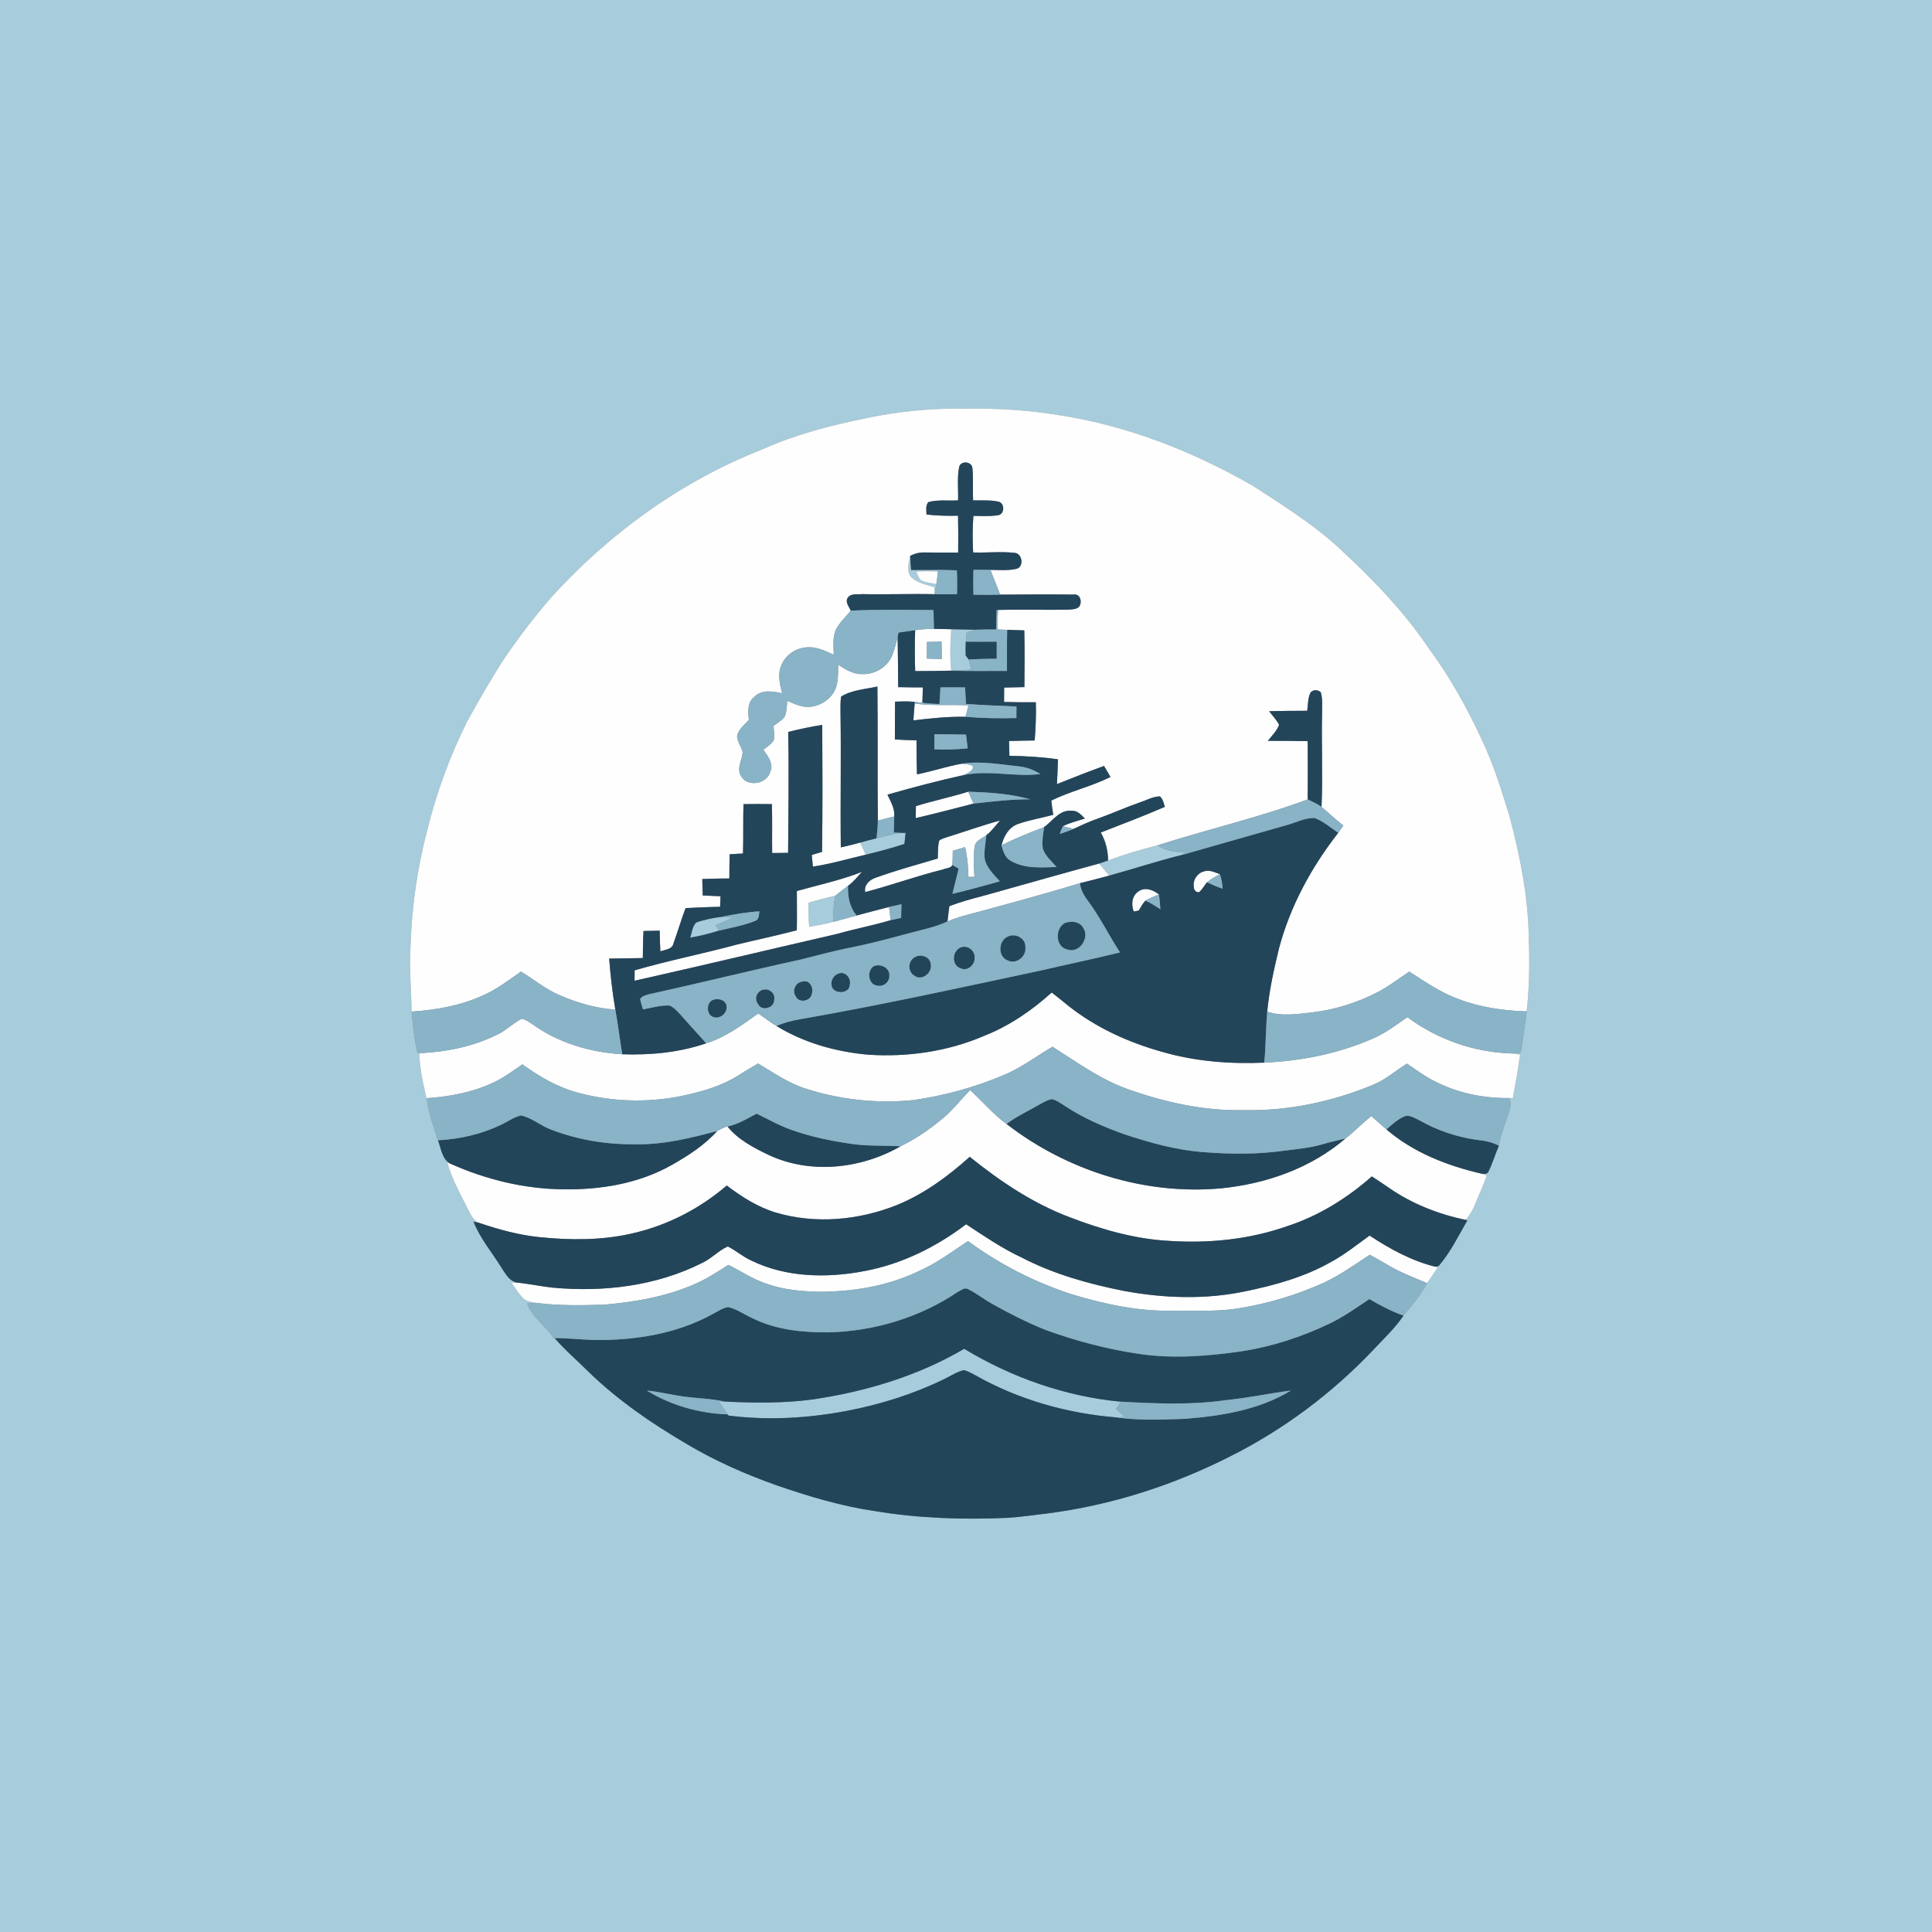 <?xml version="1.0" encoding="UTF-8" ?>
<!DOCTYPE svg PUBLIC "-//W3C//DTD SVG 1.1//EN" "http://www.w3.org/Graphics/SVG/1.1/DTD/svg11.dtd">
<svg width="1024pt" height="1024pt" viewBox="0 0 1024 1024" version="1.1" xmlns="http://www.w3.org/2000/svg">
<rect x="0" y="0" width="1024" height="1024" fill="#808080" stroke="none"/>
<g id="#a7ccdbff">
<path fill="#a7ccdb" opacity="1.00" d=" M 0.00 0.00 L 1024.00 0.00 L 1024.00 1024.00 L 0.00 1024.00 L 0.00 0.00 M 458.72 221.73 C 440.12 225.53 421.57 230.28 404.22 238.12 C 361.63 254.79 323.61 282.18 292.85 315.89 C 283.77 326.23 275.40 337.19 267.62 348.55 C 260.47 359.57 253.91 370.97 247.57 382.48 C 238.42 400.88 231.28 420.29 226.42 440.26 C 221.01 460.65 218.18 481.69 217.53 502.77 C 216.89 513.92 218.07 525.05 218.15 536.19 C 218.93 543.48 219.53 550.84 221.28 557.98 C 221.72 558.03 222.61 558.13 223.05 558.18 L 222.29 558.30 C 222.35 566.32 224.31 574.26 226.06 582.07 C 227.31 589.70 229.58 597.10 232.14 604.38 C 233.86 608.75 234.26 614.75 239.07 616.94 C 238.59 616.77 237.64 616.44 237.16 616.27 C 239.46 625.03 244.11 632.89 248.05 640.97 C 249.49 643.71 250.91 646.91 253.98 648.16 C 253.23 647.99 251.73 647.66 250.98 647.50 C 254.33 656.03 260.26 663.16 265.13 670.84 C 267.71 674.57 269.91 679.80 275.21 679.91 C 273.85 679.84 272.50 679.82 271.14 679.85 C 273.03 682.61 274.80 685.47 277.10 687.92 C 278.93 689.86 281.78 690.11 284.27 690.56 C 282.65 690.60 281.04 690.72 279.44 690.92 C 282.05 698.40 289.32 702.63 293.39 709.20 L 293.96 709.21 C 299.49 715.62 305.96 721.11 311.95 727.08 C 327.39 742.10 345.26 754.35 363.79 765.23 C 378.95 774.30 395.19 781.42 411.82 787.32 C 428.59 793.07 445.66 798.24 463.24 800.82 C 486.55 804.76 510.28 805.53 533.87 804.49 C 540.93 804.05 547.94 803.01 554.96 802.17 C 588.74 797.88 621.64 787.33 651.97 771.93 C 680.44 757.67 706.30 738.28 728.17 715.15 C 733.55 709.33 739.47 703.91 743.89 697.29 C 748.25 691.71 753.19 686.50 756.35 680.09 C 758.34 677.37 760.21 674.57 762.00 671.72 C 761.67 671.64 761.02 671.46 760.70 671.38 C 761.15 671.29 762.05 671.11 762.50 671.03 C 768.75 663.81 772.97 655.04 777.72 646.80 L 776.86 646.58 C 778.63 644.37 780.28 642.02 781.34 639.38 C 783.53 633.90 786.12 628.59 788.05 623.01 C 787.03 622.65 786.02 622.32 785.01 622.01 C 786.30 622.13 788.32 622.56 788.90 620.94 C 791.11 616.54 792.46 611.77 794.45 607.27 C 795.46 600.67 798.30 594.57 800.12 588.19 C 800.81 586.17 800.58 584.02 800.18 581.99 C 800.60 581.99 801.42 581.99 801.84 581.99 C 803.27 574.36 804.57 566.70 805.69 559.01 C 804.06 558.75 802.44 558.48 800.81 558.34 C 802.53 558.32 804.26 558.14 806.00 558.01 C 807.25 550.72 808.16 543.38 809.18 536.06 C 810.57 523.12 810.78 510.04 810.27 497.04 C 809.94 475.27 805.67 453.77 800.11 432.79 C 795.81 418.89 791.54 404.90 785.22 391.75 C 777.49 375.16 768.61 359.04 757.71 344.31 C 744.15 323.98 726.99 306.40 709.08 289.89 C 695.42 277.49 679.73 267.68 664.32 257.65 C 632.65 239.44 598.06 225.74 561.84 220.13 C 545.06 217.27 528.01 216.36 511.01 216.63 C 493.45 216.29 475.89 218.07 458.72 221.73 Z" />
<path fill="#a7ccdb" opacity="1.00" d=" M 483.03 305.97 C 480.21 302.85 481.70 298.32 482.39 294.67 C 482.57 297.14 482.73 299.62 482.91 302.09 C 487.68 302.13 492.44 302.02 497.21 302.04 L 497.12 302.91 C 493.29 302.72 489.46 302.73 485.63 302.93 C 486.27 304.41 486.84 305.96 487.77 307.30 C 490.32 308.83 493.42 308.93 496.27 309.58 C 496.01 311.08 495.70 312.58 495.45 314.09 C 495.41 313.38 495.32 311.97 495.28 311.26 C 491.07 309.91 486.35 309.11 483.03 305.97 Z" />
<path fill="#a7ccdb" opacity="1.00" d=" M 504.18 333.50 C 508.53 333.55 512.88 333.71 517.24 333.76 C 515.59 334.20 513.97 334.72 512.35 335.23 C 512.17 336.85 511.99 338.47 511.87 340.11 C 511.74 342.56 511.76 345.02 511.85 347.47 C 512.25 348.00 513.05 349.05 513.45 349.58 C 513.89 351.36 514.33 353.15 514.68 354.96 C 511.17 355.12 507.67 355.29 504.16 355.45 C 503.47 348.15 503.62 340.81 504.18 333.50 Z" />
<path fill="#a7ccdb" opacity="1.00" d=" M 477.21 441.41 C 477.91 441.42 479.30 441.42 479.99 441.42 C 479.78 443.38 479.57 445.35 479.37 447.33 C 472.62 449.51 465.77 451.36 458.87 453.01 C 457.87 450.88 456.89 448.73 455.91 446.59 C 458.79 445.78 461.67 444.98 464.58 444.30 C 468.79 443.32 472.96 442.18 477.21 441.41 Z" />
<path fill="#a7ccdb" opacity="1.00" d=" M 587.29 456.09 C 595.85 452.89 604.61 450.25 613.48 448.04 C 617.61 450.83 622.54 451.85 627.47 451.54 C 627.39 451.89 627.24 452.59 627.16 452.95 C 613.94 456.22 600.99 460.47 587.87 464.11 C 586.08 461.98 584.33 459.83 582.60 457.67 C 584.16 457.17 585.73 456.64 587.29 456.09 Z" />
<path fill="#a7ccdb" opacity="1.00" d=" M 428.48 478.47 C 433.18 477.07 437.93 475.83 442.73 474.75 C 441.90 479.32 441.34 483.96 441.64 488.61 C 437.45 489.75 433.17 490.54 428.88 491.21 C 428.55 486.97 428.40 482.72 428.48 478.47 Z" />
<path fill="#a7ccdb" opacity="1.00" d=" M 368.96 488.96 C 373.43 487.37 378.17 486.45 382.88 485.88 C 384.77 485.93 386.65 486.06 388.54 486.21 C 385.52 487.78 382.41 489.17 379.26 490.46 C 379.87 491.39 380.50 492.31 381.15 493.23 C 376.13 494.83 371.02 496.11 365.82 496.97 C 366.72 494.29 366.94 491.06 368.96 488.96 Z" />
<path fill="#a7ccdb" opacity="1.00" d=" M 430.99 741.69 C 458.94 737.54 486.57 729.28 511.03 714.89 C 536.19 730.08 564.66 740.16 593.99 742.92 C 593.16 744.22 592.34 745.53 591.51 746.83 C 593.09 748.23 594.67 749.61 596.23 751.04 C 594.78 751.12 593.35 751.20 591.92 751.28 C 565.80 749.20 539.89 741.91 517.03 728.96 C 515.05 727.91 513.09 726.74 510.91 726.21 C 506.99 727.06 503.67 729.49 500.07 731.14 C 483.83 739.01 466.46 744.44 448.75 747.81 C 428.15 751.71 406.97 752.94 386.13 750.29 L 385.68 749.65 C 384.19 747.43 382.66 745.25 381.16 743.04 C 381.89 742.99 383.35 742.89 384.08 742.85 C 399.70 743.61 415.44 743.81 430.99 741.69 Z" />
</g>
<g id="#fffeffff">
<path fill="#fffeff" opacity="1.00" d=" M 458.72 221.73 C 475.89 218.07 493.45 216.29 511.01 216.63 C 528.01 216.36 545.06 217.27 561.84 220.13 C 598.06 225.74 632.65 239.44 664.32 257.65 C 679.73 267.68 695.42 277.49 709.08 289.89 C 726.99 306.40 744.15 323.98 757.71 344.31 C 768.61 359.04 777.49 375.16 785.22 391.75 C 791.54 404.90 795.81 418.89 800.11 432.79 C 805.67 453.77 809.94 475.27 810.27 497.04 C 810.78 510.04 810.57 523.12 809.18 536.06 C 793.04 535.58 776.64 532.59 762.44 524.59 C 757.09 521.67 752.05 518.25 746.95 514.95 C 741.33 518.69 735.98 522.88 729.96 525.97 C 719.26 531.48 707.60 535.15 695.64 536.58 C 687.70 537.47 679.43 538.81 671.66 536.19 C 672.70 524.88 675.22 513.80 677.86 502.79 C 683.78 480.35 695.09 459.62 709.31 441.39 C 710.20 440.10 711.09 438.82 711.98 437.55 C 707.99 434.41 704.28 430.93 700.43 427.63 C 701.17 411.10 700.35 394.55 700.72 378.01 C 700.67 374.30 701.12 370.48 700.02 366.88 C 698.45 365.43 695.60 365.41 694.44 367.36 C 693.18 370.31 693.27 373.60 692.86 376.73 C 686.12 376.78 679.38 376.75 672.65 376.97 C 674.47 379.31 676.55 381.50 677.94 384.15 C 676.76 387.46 674.11 389.94 671.99 392.65 C 679.03 392.59 686.07 392.70 693.10 392.83 C 693.23 403.11 693.17 413.40 693.10 423.69 C 667.06 433.39 639.92 439.58 613.48 448.04 C 604.61 450.25 595.85 452.89 587.29 456.09 C 587.30 450.88 585.99 445.79 583.44 441.25 C 594.78 436.79 606.22 432.52 617.39 427.64 C 616.73 425.72 616.40 423.44 614.74 422.10 C 611.05 422.15 607.76 424.14 604.32 425.24 C 596.98 427.75 589.92 430.98 582.63 433.60 C 577.96 435.16 573.51 437.24 569.06 439.33 C 567.15 438.86 565.25 438.38 563.36 437.89 C 567.07 436.04 571.12 435.12 575.04 433.83 C 573.07 431.92 570.99 429.49 567.97 429.73 C 561.60 429.09 557.95 435.10 553.40 438.39 C 545.74 441.31 538.11 444.28 530.83 448.07 C 531.96 443.25 534.71 438.38 539.65 436.69 C 545.70 434.57 552.07 433.56 558.25 431.86 C 557.82 429.36 557.49 426.84 557.20 424.32 C 567.33 419.34 578.46 416.86 588.55 411.82 C 587.49 409.83 586.31 407.91 585.16 405.98 C 576.78 409.03 568.46 412.25 560.19 415.60 C 560.44 411.22 560.62 406.83 560.73 402.45 C 552.21 401.22 543.61 400.75 535.01 400.58 C 534.93 397.97 534.86 395.37 534.80 392.77 C 539.33 392.60 543.87 392.54 548.41 392.46 C 548.91 385.73 549.23 378.98 549.01 372.23 C 543.39 372.29 537.78 372.20 532.17 372.06 C 532.18 369.51 532.19 366.97 532.21 364.42 C 535.78 364.36 539.36 364.28 542.95 364.18 C 543.06 354.16 543.14 344.14 542.89 334.12 C 539.87 334.04 536.85 333.93 533.83 333.82 C 532.16 333.75 530.49 333.69 528.83 333.64 C 528.70 330.18 528.76 326.71 529.00 323.26 C 541.36 322.94 553.73 323.35 566.09 323.15 C 568.30 322.86 571.72 323.15 572.51 320.47 C 573.47 318.00 572.02 314.57 568.98 315.15 C 556.02 314.96 543.06 315.09 530.10 315.18 C 528.44 310.77 526.69 306.41 524.94 302.05 C 529.47 302.04 534.09 302.54 538.56 301.52 C 542.86 300.75 541.97 293.33 537.82 293.03 C 530.51 292.20 523.13 293.08 515.79 292.81 C 515.43 286.35 515.41 279.87 515.92 273.42 C 520.23 273.44 524.59 273.79 528.88 273.08 C 532.52 272.73 532.71 266.75 529.26 265.92 C 524.85 264.89 520.25 265.36 515.76 265.20 C 515.48 259.57 515.94 253.90 515.40 248.29 C 515.36 244.62 509.35 243.91 508.40 247.41 C 507.20 253.25 508.01 259.28 507.80 265.20 C 502.56 265.54 497.15 264.71 492.04 266.13 C 490.50 267.94 491.00 270.53 491.08 272.71 C 496.62 273.32 502.21 273.49 507.78 273.33 C 507.94 279.84 507.93 286.36 507.84 292.88 C 501.86 292.95 495.89 292.82 489.93 292.82 C 487.29 292.76 484.69 293.39 482.39 294.67 C 481.70 298.32 480.21 302.85 483.03 305.97 C 486.35 309.11 491.07 309.91 495.28 311.26 C 495.32 311.97 495.41 313.38 495.45 314.09 L 495.36 314.94 C 482.56 314.66 469.75 315.17 456.94 314.90 C 454.46 315.17 451.17 314.42 449.43 316.66 C 447.70 319.00 450.01 321.51 450.92 323.67 C 448.19 327.03 444.89 330.02 442.93 333.93 C 441.20 338.07 441.88 342.68 441.89 347.04 C 437.30 344.90 432.43 342.52 427.22 343.14 C 421.43 343.60 416.05 347.47 413.99 352.93 C 412.07 357.63 413.38 362.76 414.54 367.47 C 409.55 366.30 403.47 365.34 399.59 369.57 C 395.88 372.48 396.55 377.48 396.89 381.62 C 394.53 384.18 391.45 386.54 390.65 390.10 C 390.71 393.23 393.05 395.76 393.63 398.78 C 393.28 402.93 390.28 407.26 392.75 411.29 C 396.02 417.40 406.39 415.62 408.21 409.16 C 410.25 404.81 406.96 400.77 404.60 397.38 C 406.55 395.81 408.88 394.48 410.15 392.24 C 410.59 389.76 410.17 387.24 409.99 384.75 C 412.01 383.25 414.28 381.97 415.83 379.94 C 417.04 377.30 416.95 374.29 417.29 371.46 C 420.97 373.07 424.81 374.89 428.93 374.67 C 435.07 374.26 441.10 370.24 443.13 364.31 C 444.35 360.44 444.20 356.32 444.27 352.32 C 448.09 354.83 452.24 357.43 457.00 357.29 C 463.68 357.57 470.48 353.51 472.94 347.23 C 474.14 344.15 474.98 340.95 475.78 337.76 C 475.95 346.57 475.95 355.38 476.04 364.19 C 480.40 364.30 484.77 364.34 489.14 364.34 C 489.06 367.07 488.97 369.79 488.87 372.51 C 487.53 372.34 486.19 372.17 484.86 372.01 C 481.38 371.64 477.88 371.76 474.39 371.90 C 474.38 378.57 474.29 385.24 474.30 391.92 C 478.12 392.15 481.94 392.31 485.77 392.41 C 485.76 398.41 485.86 404.42 486.01 410.42 C 494.04 408.84 501.81 406.16 509.88 404.75 C 511.73 404.93 513.61 405.18 515.41 405.75 C 516.68 408.42 512.72 409.71 510.92 410.77 C 497.30 413.80 483.78 417.32 470.37 421.19 C 472.04 424.87 474.39 428.48 473.95 432.73 C 471.05 433.43 468.16 434.16 465.28 434.94 C 465.01 411.25 465.31 387.56 465.04 363.87 C 458.61 365.34 451.53 365.65 445.82 369.20 C 445.34 372.10 445.48 375.06 445.49 378.00 C 445.86 401.71 445.35 425.43 445.65 449.14 C 449.08 448.36 452.51 447.54 455.91 446.59 C 456.89 448.73 457.87 450.88 458.87 453.01 C 449.53 455.15 440.33 457.94 430.83 459.32 C 430.64 457.26 430.46 455.20 430.27 453.14 C 432.07 452.59 433.88 452.05 435.69 451.52 C 436.03 429.09 435.92 406.65 435.80 384.21 C 429.73 385.19 423.72 386.43 417.77 387.96 C 418.22 409.31 417.84 430.67 417.71 452.03 C 414.89 452.05 412.07 452.08 409.26 452.12 C 409.13 443.48 409.40 434.84 409.10 426.21 C 404.08 426.13 399.06 426.13 394.05 426.21 C 393.82 434.93 394.05 443.65 393.81 452.37 C 391.45 452.49 389.09 452.61 386.74 452.77 C 386.62 457.05 386.58 461.33 386.58 465.61 C 381.79 465.62 377.00 465.70 372.22 465.91 C 372.33 468.81 372.42 471.71 372.47 474.61 C 375.61 474.76 378.75 474.87 381.90 475.03 C 381.82 476.89 381.74 478.76 381.67 480.63 C 375.56 480.72 369.46 481.02 363.36 481.32 C 361.07 487.50 359.18 493.81 356.97 500.02 C 356.30 503.24 352.52 503.31 349.99 504.24 C 349.82 500.58 349.71 496.93 349.64 493.28 C 346.78 493.37 343.93 493.43 341.08 493.45 C 340.81 498.22 340.72 503.01 340.71 507.79 C 334.76 507.91 328.81 508.00 322.87 508.07 C 323.58 517.12 324.60 526.15 326.14 535.11 C 315.92 534.46 305.96 531.52 296.60 527.46 C 289.19 524.31 282.95 519.13 276.13 514.96 C 269.94 519.27 263.92 523.92 257.04 527.10 C 244.90 532.86 231.47 535.28 218.15 536.19 C 218.07 525.05 216.89 513.92 217.53 502.77 C 218.18 481.69 221.01 460.65 226.42 440.26 C 231.28 420.29 238.42 400.88 247.57 382.48 C 253.91 370.97 260.47 359.57 267.62 348.55 C 275.40 337.19 283.77 326.23 292.85 315.89 C 323.61 282.18 361.63 254.79 404.22 238.12 C 421.57 230.28 440.12 225.53 458.72 221.73 Z" />
<path fill="#fffeff" opacity="1.00" d=" M 485.63 302.93 C 489.46 302.73 493.29 302.72 497.12 302.91 C 496.89 305.14 496.63 307.36 496.27 309.58 C 493.42 308.93 490.32 308.83 487.77 307.30 C 486.84 305.96 486.27 304.41 485.63 302.93 Z" />
<path fill="#fffeff" opacity="1.00" d=" M 485.04 333.99 C 488.34 333.53 491.67 333.33 495.00 333.32 C 498.06 333.33 501.12 333.45 504.18 333.50 C 503.62 340.81 503.47 348.15 504.16 355.45 C 503.77 355.46 502.98 355.49 502.59 355.50 C 496.75 355.62 490.91 355.70 485.07 355.70 C 484.79 348.47 484.83 341.22 485.04 333.99 M 491.28 340.24 C 491.30 343.18 491.29 346.11 491.26 349.06 C 493.90 349.13 496.54 349.22 499.19 349.31 C 499.15 346.22 499.10 343.15 499.04 340.07 C 496.45 340.15 493.86 340.21 491.28 340.24 Z" />
<path fill="#fffeff" opacity="1.00" d=" M 484.12 381.81 C 484.33 378.83 484.52 375.85 484.79 372.88 C 494.23 374.26 503.79 373.30 513.29 373.89 C 512.75 375.90 512.24 377.91 511.75 379.93 C 502.50 379.72 493.29 380.74 484.12 381.81 Z" />
<path fill="#fffeff" opacity="1.00" d=" M 485.45 427.25 C 494.61 424.42 504.03 422.48 513.18 419.60 C 514.12 421.70 515.05 423.82 515.99 425.93 C 505.80 428.58 495.60 431.22 485.35 433.62 C 485.40 431.49 485.43 429.37 485.45 427.25 Z" />
<path fill="#fffeff" opacity="1.00" d=" M 501.74 443.77 C 511.20 440.84 520.52 437.47 530.08 434.87 C 527.69 437.51 525.63 440.52 522.77 442.69 C 520.50 444.48 516.88 445.53 516.58 448.86 C 515.69 454.12 516.22 459.47 516.48 464.75 C 515.41 464.75 514.35 464.76 513.29 464.77 C 513.20 459.45 512.71 454.15 511.54 448.96 C 509.37 449.66 507.17 450.25 504.99 450.91 C 504.95 453.42 504.96 455.94 504.78 458.46 C 504.02 460.25 501.39 460.07 499.79 460.84 C 485.89 464.28 472.41 469.23 458.56 472.82 C 457.84 469.10 460.84 466.26 464.12 465.21 C 474.92 461.31 486.01 458.28 497.02 455.03 C 497.14 451.91 497.04 448.74 497.72 445.68 C 498.77 444.58 500.37 444.30 501.74 443.77 Z" />
<path fill="#fffeff" opacity="1.00" d=" M 520.82 474.90 C 541.41 469.16 561.97 463.29 582.60 457.67 C 584.33 459.83 586.08 461.98 587.87 464.11 C 582.73 465.49 577.58 466.85 572.41 468.10 C 556.09 473.07 539.62 477.58 523.16 482.06 C 516.15 484.08 508.91 485.46 502.20 488.40 C 502.48 485.69 502.81 482.99 503.17 480.30 C 508.90 478.05 514.86 476.45 520.82 474.90 Z" />
<path fill="#fffeff" opacity="1.00" d=" M 422.35 472.25 C 433.91 469.02 445.69 466.51 456.88 462.10 C 454.53 464.68 452.32 467.45 449.47 469.51 C 447.17 471.18 444.90 472.91 442.73 474.75 C 437.93 475.83 433.18 477.07 428.48 478.47 C 428.40 482.72 428.55 486.97 428.88 491.21 C 433.17 490.54 437.45 489.75 441.64 488.61 C 445.78 487.51 449.91 486.38 454.04 485.25 C 459.73 483.62 465.49 482.25 471.20 480.71 C 471.50 483.04 471.78 485.38 472.07 487.72 C 462.80 490.50 453.27 492.25 443.98 494.93 C 408.09 503.19 372.27 511.75 336.33 519.81 C 336.34 517.96 336.35 516.12 336.36 514.29 C 354.28 509.09 372.60 505.50 390.61 500.62 C 401.17 498.06 411.81 495.83 422.32 493.06 C 422.49 486.12 422.31 479.18 422.35 472.25 Z" />
<path fill="#fffeff" opacity="1.00" d=" M 632.73 469.93 C 632.19 466.37 634.60 462.74 638.08 461.86 C 640.98 460.83 643.85 462.38 646.56 463.31 C 644.20 464.61 641.79 465.86 639.76 467.65 C 638.35 469.30 637.30 471.23 635.75 472.77 C 633.98 473.41 632.63 471.55 632.73 469.93 Z" />
<path fill="#fffeff" opacity="1.00" d=" M 603.44 472.46 C 606.88 469.92 611.23 471.71 614.23 474.04 C 611.83 475.08 609.39 476.06 607.11 477.33 C 605.68 478.90 604.64 480.79 603.57 482.61 C 602.91 482.74 601.58 483.01 600.91 483.14 C 599.46 479.47 599.85 474.75 603.44 472.46 Z" />
<path fill="#fffeff" opacity="1.00" d=" M 557.43 526.05 C 560.36 528.28 563.20 530.62 566.06 532.95 C 580.81 544.71 598.30 552.62 616.41 557.62 C 633.80 562.62 652.06 564.00 670.09 563.22 C 689.77 562.36 709.47 558.42 727.56 550.51 C 734.24 547.67 740.01 543.20 745.95 539.10 C 761.72 550.90 781.12 557.68 800.81 558.34 C 802.44 558.48 804.06 558.75 805.69 559.01 C 804.57 566.70 803.27 574.36 801.84 581.99 C 801.42 581.99 800.60 581.99 800.18 581.99 C 783.96 582.24 767.44 578.22 753.81 569.25 C 751.08 567.47 748.42 565.59 745.75 563.73 C 739.75 567.38 734.46 572.23 727.89 574.91 C 706.15 583.96 682.59 588.93 659.00 588.39 C 637.78 588.85 616.78 584.10 596.91 576.96 C 582.75 571.74 570.47 562.82 557.85 554.78 C 549.22 559.86 541.19 566.02 531.87 569.86 C 516.62 576.30 500.50 580.72 484.12 583.08 C 464.91 584.99 445.27 582.91 426.90 576.95 C 417.79 574.08 409.97 568.50 401.83 563.69 C 398.20 565.70 394.66 567.88 391.15 570.11 C 383.44 574.96 374.67 577.80 365.85 579.85 C 346.52 584.65 325.94 584.36 306.71 579.26 C 295.78 576.43 285.95 570.67 276.86 564.13 C 271.71 567.63 266.71 571.44 261.00 574.01 C 250.06 579.07 238.03 581.27 226.06 582.07 C 224.31 574.26 222.35 566.32 222.29 558.30 L 223.05 558.18 C 236.92 557.50 250.90 554.63 263.40 548.44 C 268.12 546.24 271.84 542.45 276.39 539.99 C 278.57 540.24 280.34 541.74 282.16 542.84 C 295.97 552.81 312.94 557.81 329.82 558.78 C 344.81 559.29 360.02 557.87 374.28 552.98 C 384.55 549.79 393.26 543.35 401.88 537.14 C 405.03 539.41 408.18 541.69 411.48 543.74 C 426.09 552.74 443.02 557.46 460.03 559.00 C 481.05 560.40 502.47 557.31 521.87 548.91 C 535.08 543.68 546.92 535.54 557.43 526.05 Z" />
<path fill="#fffeff" opacity="1.00" d=" M 499.19 593.20 C 504.79 588.68 509.17 582.91 514.15 577.76 C 520.67 583.67 526.32 590.54 533.49 595.73 C 565.44 620.43 606.59 633.50 646.97 629.86 C 670.86 627.55 694.75 619.21 713.12 603.43 C 717.92 599.74 722.08 595.32 726.80 591.55 C 729.48 593.89 732.14 596.27 734.83 598.61 C 749.05 610.82 766.94 617.82 785.01 622.01 C 786.02 622.32 787.03 622.65 788.05 623.01 C 786.12 628.59 783.53 633.90 781.34 639.38 C 780.28 642.02 778.63 644.37 776.86 646.58 C 762.43 643.57 748.44 638.07 736.29 629.66 C 733.24 627.58 730.19 625.51 727.09 623.52 C 713.93 635.16 698.69 644.59 681.93 650.01 C 662.12 656.93 640.89 659.06 620.02 657.72 C 601.70 656.80 583.90 651.66 566.86 645.12 C 547.44 637.79 530.05 626.10 513.97 613.14 C 502.52 623.45 489.90 632.72 475.58 638.62 C 455.34 646.74 432.41 648.93 411.34 642.73 C 401.71 639.83 393.13 634.40 385.20 628.35 C 370.77 640.77 353.30 649.70 334.70 653.83 C 318.81 657.46 302.31 657.35 286.17 655.74 C 275.15 654.64 264.45 651.70 253.98 648.16 C 250.91 646.91 249.49 643.71 248.05 640.97 C 244.11 632.89 239.46 625.03 237.16 616.27 C 237.64 616.44 238.59 616.77 239.07 616.94 C 257.61 625.16 277.69 630.10 298.02 630.35 C 318.06 630.74 338.73 627.36 356.32 617.31 C 364.96 612.39 373.51 606.88 380.18 599.41 C 381.97 598.60 383.61 597.39 385.59 597.08 C 391.17 603.98 399.18 608.19 407.03 611.97 C 429.23 622.57 456.29 619.63 477.30 607.57 C 485.19 603.77 492.43 598.74 499.19 593.20 Z" />
<path fill="#fffeff" opacity="1.00" d=" M 458.45 673.64 C 478.03 669.95 496.27 660.88 512.07 648.88 C 521.66 655.16 531.13 661.70 541.57 666.54 C 558.56 675.36 577.14 680.54 595.84 684.24 C 616.82 688.09 638.61 688.88 659.58 684.52 C 675.53 681.26 691.48 676.87 705.70 668.74 C 712.91 664.82 719.29 659.64 725.93 654.87 C 736.66 661.98 748.12 668.24 760.70 671.38 C 761.02 671.46 761.67 671.64 762.00 671.72 C 760.21 674.57 758.34 677.37 756.35 680.09 C 749.78 677.20 743.00 674.76 736.78 671.16 C 733.20 669.09 729.62 667.01 726.00 665.02 C 718.16 670.24 710.42 675.71 701.88 679.77 C 687.80 686.17 672.82 690.71 657.56 693.26 C 645.81 695.36 633.85 694.54 622.00 694.71 C 603.62 695.16 585.43 691.26 567.93 685.95 C 548.29 679.56 529.68 670.01 513.04 657.78 C 504.54 663.45 496.31 669.66 486.88 673.76 C 470.45 681.67 452.07 684.66 433.95 684.66 C 424.40 684.45 414.70 683.52 405.68 680.19 C 398.70 677.84 392.61 673.61 386.05 670.40 C 380.17 674.15 374.30 678.01 367.86 680.75 C 352.74 687.34 336.28 690.13 319.95 691.52 C 308.05 691.85 296.10 692.11 284.27 690.56 C 281.78 690.11 278.93 689.86 277.10 687.92 C 274.80 685.47 273.03 682.61 271.14 679.85 C 272.50 679.82 273.85 679.84 275.21 679.91 C 281.06 680.61 286.84 681.79 292.69 682.45 C 319.72 685.01 347.89 681.66 372.33 669.30 C 377.18 667.02 380.85 662.77 385.76 660.66 C 390.02 662.77 393.62 666.03 397.98 668.00 C 416.63 677.20 438.37 677.52 458.45 673.64 Z" />
</g>
<g id="#22455aff">
<path fill="#22455a" opacity="1.00" d=" M 508.40 247.41 C 509.35 243.91 515.36 244.62 515.40 248.29 C 515.94 253.90 515.48 259.57 515.76 265.20 C 520.25 265.36 524.85 264.89 529.26 265.92 C 532.71 266.75 532.52 272.73 528.88 273.08 C 524.59 273.79 520.23 273.44 515.92 273.42 C 515.41 279.87 515.43 286.35 515.79 292.81 C 523.13 293.08 530.51 292.20 537.82 293.03 C 541.97 293.33 542.86 300.75 538.56 301.52 C 534.09 302.54 529.47 302.04 524.94 302.05 C 521.94 302.00 518.94 302.02 515.95 302.04 C 515.79 306.42 515.78 310.81 515.93 315.20 C 520.65 315.33 525.37 315.34 530.10 315.18 C 543.06 315.09 556.02 314.96 568.98 315.15 C 572.02 314.57 573.47 318.00 572.51 320.47 C 571.72 323.15 568.30 322.86 566.09 323.15 C 553.73 323.35 541.36 322.94 529.00 323.26 L 528.26 323.32 C 528.10 326.75 528.06 330.19 527.97 333.64 C 524.39 333.62 520.81 333.63 517.24 333.76 C 512.88 333.71 508.53 333.55 504.18 333.50 C 501.12 333.45 498.06 333.33 495.00 333.32 C 494.92 329.98 494.85 326.65 494.78 323.33 C 480.16 323.30 465.52 322.92 450.92 323.67 C 450.01 321.51 447.70 319.00 449.43 316.66 C 451.17 314.42 454.46 315.17 456.94 314.90 C 469.75 315.17 482.56 314.66 495.36 314.94 C 499.31 315.02 503.26 314.98 507.22 314.94 C 507.38 310.72 507.36 306.50 507.16 302.29 C 503.84 302.19 500.52 302.08 497.21 302.04 C 492.44 302.02 487.68 302.13 482.91 302.09 C 482.73 299.62 482.57 297.14 482.39 294.67 C 484.69 293.39 487.29 292.76 489.93 292.82 C 495.89 292.82 501.86 292.95 507.84 292.88 C 507.93 286.36 507.94 279.84 507.78 273.33 C 502.21 273.49 496.62 273.32 491.08 272.71 C 491.00 270.53 490.50 267.94 492.04 266.13 C 497.15 264.71 502.56 265.54 507.80 265.20 C 508.01 259.28 507.20 253.25 508.40 247.41 Z" />
<path fill="#22455a" opacity="1.00" d=" M 476.21 335.28 C 479.15 334.87 482.09 334.42 485.04 333.99 C 484.83 341.22 484.79 348.47 485.07 355.70 C 490.91 355.70 496.75 355.62 502.59 355.50 C 512.97 355.68 523.34 355.65 533.72 355.61 C 533.79 348.35 533.61 341.08 533.83 333.82 C 536.85 333.93 539.87 334.04 542.89 334.12 C 543.14 344.14 543.06 354.16 542.95 364.18 C 539.36 364.28 535.78 364.36 532.21 364.42 C 532.19 366.97 532.18 369.51 532.17 372.06 C 537.78 372.20 543.39 372.29 549.01 372.23 C 549.23 378.98 548.91 385.73 548.41 392.46 C 543.87 392.54 539.33 392.60 534.80 392.77 C 534.86 395.37 534.93 397.97 535.01 400.58 C 543.61 400.75 552.21 401.22 560.73 402.45 C 560.62 406.83 560.44 411.22 560.19 415.60 C 568.46 412.25 576.78 409.03 585.16 405.98 C 586.31 407.91 587.49 409.83 588.55 411.82 C 578.46 416.86 567.33 419.34 557.20 424.32 C 557.49 426.84 557.82 429.36 558.25 431.86 C 552.07 433.56 545.70 434.57 539.65 436.69 C 534.71 438.38 531.96 443.25 530.83 448.07 C 531.62 451.14 532.67 454.58 535.65 456.21 C 542.98 460.58 551.87 459.75 560.04 459.55 C 557.42 456.54 554.12 453.82 552.77 449.96 C 552.03 446.11 552.91 442.21 553.40 438.39 C 557.95 435.10 561.60 429.09 567.97 429.73 C 570.99 429.49 573.07 431.92 575.04 433.83 C 571.12 435.12 567.07 436.04 563.36 437.89 C 562.72 439.22 562.19 440.61 561.68 442.01 C 564.17 441.22 566.65 440.35 569.06 439.33 C 573.51 437.24 577.96 435.16 582.63 433.60 C 589.92 430.98 596.98 427.75 604.32 425.24 C 607.76 424.14 611.05 422.15 614.74 422.10 C 616.40 423.44 616.73 425.72 617.39 427.64 C 606.22 432.52 594.78 436.79 583.44 441.25 C 585.99 445.79 587.30 450.88 587.29 456.09 C 585.73 456.64 584.16 457.17 582.60 457.67 C 561.97 463.29 541.41 469.16 520.82 474.90 C 514.86 476.45 508.90 478.05 503.17 480.30 C 502.81 482.99 502.48 485.69 502.20 488.40 C 499.08 489.77 495.89 490.98 492.60 491.83 C 478.79 495.30 465.13 499.39 451.16 502.17 C 442.16 503.89 433.33 506.37 424.44 508.57 C 397.51 514.45 370.76 521.09 343.85 527.01 C 342.20 527.47 340.38 527.95 339.31 529.40 C 339.60 531.31 340.21 533.16 340.81 535.00 C 345.45 534.15 350.08 532.75 354.84 532.94 C 357.36 533.95 359.11 536.17 360.93 538.09 C 365.31 543.11 369.90 547.95 374.28 552.98 C 360.02 557.87 344.81 559.29 329.82 558.78 C 328.48 550.91 327.58 542.97 326.14 535.11 C 324.60 526.15 323.58 517.12 322.87 508.07 C 328.81 508.00 334.76 507.91 340.71 507.79 C 340.72 503.01 340.81 498.22 341.08 493.45 C 343.93 493.43 346.78 493.37 349.64 493.28 C 349.71 496.93 349.82 500.58 349.99 504.24 C 352.52 503.31 356.30 503.24 356.97 500.02 C 359.18 493.81 361.07 487.50 363.36 481.32 C 369.46 481.02 375.56 480.72 381.67 480.63 C 381.74 478.76 381.82 476.89 381.90 475.03 C 378.75 474.87 375.61 474.76 372.47 474.61 C 372.42 471.71 372.33 468.81 372.22 465.91 C 377.00 465.70 381.79 465.62 386.58 465.61 C 386.58 461.33 386.62 457.05 386.74 452.77 C 389.09 452.61 391.45 452.49 393.81 452.37 C 394.05 443.65 393.82 434.93 394.05 426.21 C 399.06 426.13 404.08 426.13 409.10 426.21 C 409.40 434.84 409.13 443.48 409.26 452.12 C 412.07 452.08 414.89 452.05 417.71 452.03 C 417.84 430.67 418.22 409.31 417.77 387.96 C 423.72 386.43 429.73 385.19 435.80 384.21 C 435.92 406.65 436.03 429.09 435.69 451.52 C 433.88 452.05 432.07 452.59 430.27 453.14 C 430.46 455.20 430.64 457.26 430.83 459.32 C 440.33 457.94 449.53 455.15 458.87 453.01 C 465.77 451.36 472.62 449.51 479.37 447.33 C 479.57 445.35 479.78 443.38 479.99 441.42 C 479.30 441.42 477.91 441.42 477.21 441.41 C 476.35 441.38 474.62 441.32 473.76 441.29 C 473.79 438.44 473.90 435.58 473.95 432.73 C 474.39 428.48 472.04 424.87 470.37 421.19 C 483.78 417.32 497.30 413.80 510.92 410.77 C 524.32 408.00 537.91 411.96 551.39 410.26 C 547.95 408.08 544.11 406.54 540.03 406.20 C 530.03 405.14 519.93 403.26 509.88 404.75 C 501.81 406.16 494.04 408.84 486.01 410.42 C 485.86 404.42 485.76 398.41 485.77 392.41 C 481.94 392.31 478.12 392.15 474.30 391.92 C 474.29 385.24 474.38 378.57 474.39 371.90 C 477.88 371.76 481.38 371.64 484.86 372.01 L 484.79 372.88 C 484.52 375.85 484.33 378.83 484.12 381.81 C 493.29 380.74 502.50 379.72 511.75 379.93 C 520.71 380.68 529.71 380.83 538.71 380.58 C 538.71 378.54 538.72 376.50 538.75 374.47 C 529.83 374.02 520.90 373.80 512.00 373.08 C 511.82 370.16 511.65 367.25 511.50 364.34 C 507.15 364.27 502.80 364.27 498.46 364.33 C 498.29 367.27 498.10 370.21 497.92 373.15 C 494.89 373.03 491.87 372.89 488.87 372.51 C 488.97 369.79 489.06 367.07 489.14 364.34 C 484.77 364.34 480.40 364.30 476.04 364.19 C 475.95 355.38 475.95 346.57 475.78 337.76 C 475.89 337.14 476.10 335.90 476.21 335.28 M 495.26 389.15 C 495.26 391.82 495.25 394.49 495.22 397.16 C 501.11 397.47 507.01 397.20 512.89 396.64 C 512.55 394.22 512.34 391.78 512.04 389.36 C 506.45 389.26 500.85 389.16 495.26 389.15 M 513.18 419.60 C 504.03 422.48 494.61 424.42 485.45 427.25 C 485.43 429.37 485.40 431.49 485.35 433.62 C 495.60 431.22 505.80 428.58 515.99 425.93 C 525.98 424.78 536.00 423.62 546.06 423.64 C 535.36 420.66 524.23 419.99 513.18 419.60 M 501.74 443.77 C 500.37 444.30 498.77 444.58 497.72 445.68 C 497.04 448.74 497.14 451.91 497.02 455.03 C 486.01 458.28 474.92 461.31 464.12 465.21 C 460.84 466.26 457.84 469.10 458.56 472.82 C 472.41 469.23 485.89 464.28 499.79 460.84 C 501.39 460.07 504.02 460.25 504.78 458.46 C 505.89 459.09 507.00 459.72 508.12 460.37 C 507.02 464.83 505.93 469.29 504.80 473.75 C 513.25 471.80 521.59 469.42 529.94 467.12 C 526.74 463.50 522.80 459.95 521.90 454.99 C 521.47 450.87 522.44 446.78 522.77 442.69 C 525.63 440.52 527.69 437.51 530.08 434.87 C 520.52 437.47 511.20 440.84 501.74 443.77 M 422.35 472.25 C 422.31 479.18 422.49 486.12 422.32 493.06 C 411.81 495.83 401.17 498.06 390.61 500.62 C 372.60 505.50 354.28 509.09 336.36 514.29 C 336.35 516.12 336.34 517.96 336.33 519.81 C 372.27 511.75 408.09 503.19 443.98 494.93 C 453.27 492.25 462.80 490.50 472.07 487.72 C 473.91 487.29 475.75 486.88 477.61 486.49 C 477.65 484.07 477.70 481.66 477.80 479.25 C 475.60 479.77 473.40 480.25 471.20 480.71 C 465.49 482.25 459.73 483.62 454.04 485.25 C 450.30 480.85 449.28 475.12 449.47 469.51 C 452.32 467.45 454.53 464.68 456.88 462.10 C 445.69 466.51 433.91 469.02 422.35 472.25 M 382.88 485.88 C 378.17 486.45 373.43 487.37 368.96 488.96 C 366.94 491.06 366.72 494.29 365.82 496.97 C 371.02 496.11 376.13 494.83 381.15 493.23 C 387.50 491.67 394.03 490.60 400.11 488.15 C 402.41 487.49 402.17 484.91 402.50 483.04 C 395.89 483.41 389.36 484.56 382.88 485.88 Z" />
<path fill="#22455a" opacity="1.00" d=" M 511.87 340.11 C 517.34 340.12 522.81 340.14 528.28 340.09 C 528.26 343.09 528.26 346.10 528.29 349.11 C 523.34 349.21 518.39 349.26 513.45 349.58 C 513.05 349.05 512.25 348.00 511.85 347.47 C 511.76 345.02 511.74 342.56 511.87 340.11 Z" />
<path fill="#22455a" opacity="1.00" d=" M 445.82 369.20 C 451.53 365.65 458.61 365.34 465.04 363.87 C 465.31 387.56 465.01 411.25 465.28 434.94 C 465.25 438.07 464.96 441.19 464.58 444.30 C 461.67 444.98 458.79 445.78 455.91 446.59 C 452.51 447.54 449.08 448.36 445.65 449.14 C 445.35 425.43 445.86 401.71 445.49 378.00 C 445.48 375.06 445.34 372.10 445.82 369.20 Z" />
<path fill="#22455a" opacity="1.00" d=" M 694.44 367.36 C 695.60 365.41 698.45 365.43 700.02 366.88 C 701.12 370.48 700.67 374.30 700.72 378.01 C 700.35 394.55 701.17 411.10 700.43 427.63 C 698.11 426.09 695.60 424.87 693.10 423.69 C 693.17 413.40 693.23 403.11 693.10 392.83 C 686.07 392.70 679.03 392.59 671.99 392.65 C 674.11 389.94 676.76 387.46 677.94 384.15 C 676.55 381.50 674.47 379.31 672.65 376.97 C 679.38 376.75 686.12 376.78 692.86 376.73 C 693.27 373.60 693.18 370.31 694.44 367.36 Z" />
<path fill="#22455a" opacity="1.00" d=" M 681.45 437.47 C 686.53 436.23 691.40 433.37 696.73 433.57 C 701.42 435.23 705.18 438.70 709.31 441.39 C 695.09 459.62 683.78 480.35 677.86 502.79 C 675.22 513.80 672.70 524.88 671.66 536.19 C 670.86 545.18 670.96 554.23 670.09 563.22 C 652.06 564.00 633.80 562.62 616.41 557.62 C 598.30 552.62 580.81 544.71 566.06 532.95 C 563.20 530.62 560.36 528.28 557.43 526.05 C 546.92 535.54 535.08 543.68 521.87 548.91 C 502.47 557.31 481.05 560.40 460.03 559.00 C 443.02 557.46 426.09 552.74 411.48 543.74 C 415.62 542.06 419.95 540.91 424.34 540.17 C 466.98 532.74 509.24 523.43 551.56 514.41 C 565.57 511.13 579.67 508.27 593.63 504.79 C 587.72 495.77 583.02 486.01 576.56 477.35 C 574.47 474.64 572.76 471.56 572.41 468.10 C 577.58 466.85 582.73 465.49 587.87 464.11 C 600.99 460.47 613.94 456.22 627.16 452.95 C 645.27 447.83 663.33 442.55 681.45 437.47 M 632.73 469.93 C 632.63 471.55 633.98 473.41 635.75 472.77 C 637.30 471.23 638.35 469.30 639.76 467.65 C 642.46 468.90 645.20 470.06 648.01 471.05 C 647.83 468.42 647.46 465.79 646.56 463.31 C 643.85 462.38 640.98 460.83 638.08 461.86 C 634.60 462.74 632.19 466.37 632.73 469.93 M 603.44 472.46 C 599.85 474.75 599.46 479.47 600.91 483.14 C 601.58 483.01 602.91 482.74 603.57 482.61 C 604.64 480.79 605.68 478.90 607.11 477.33 C 609.89 478.61 612.49 480.23 615.03 481.93 C 614.78 479.29 614.67 476.65 614.23 474.04 C 611.23 471.71 606.88 469.92 603.44 472.46 Z" />
<path fill="#22455a" opacity="1.00" d=" M 564.32 489.25 C 567.68 487.92 572.33 488.32 574.17 491.86 C 577.70 497.03 572.14 505.35 565.97 503.32 C 559.32 502.16 559.00 492.27 564.32 489.25 Z" />
<path fill="#22455a" opacity="1.00" d=" M 534.38 496.29 C 538.31 494.48 543.78 497.39 543.46 502.00 C 544.21 506.87 538.59 511.41 534.09 509.05 C 528.64 506.98 529.15 498.31 534.38 496.29 Z" />
<path fill="#22455a" opacity="1.00" d=" M 509.30 502.12 C 512.62 500.78 516.59 503.61 516.58 507.17 C 517.07 511.10 512.94 515.09 509.07 513.20 C 504.11 511.56 504.64 503.83 509.30 502.12 Z" />
<path fill="#22455a" opacity="1.00" d=" M 485.30 507.11 C 488.42 505.50 493.09 507.25 493.32 511.06 C 494.27 515.43 488.82 520.03 484.86 517.27 C 480.81 515.15 481.13 508.89 485.30 507.11 Z" />
<path fill="#22455a" opacity="1.00" d=" M 463.29 512.00 C 466.74 510.70 471.58 512.88 471.37 516.99 C 471.63 520.35 468.34 523.16 465.05 522.42 C 460.08 521.93 459.18 514.33 463.29 512.00 Z" />
<path fill="#22455a" opacity="1.00" d=" M 444.27 516.05 C 447.94 514.47 451.27 518.41 450.41 521.94 C 450.29 527.27 440.85 527.00 440.71 521.97 C 440.32 519.47 441.94 516.92 444.27 516.05 Z" />
<path fill="#22455a" opacity="1.00" d=" M 425.32 520.24 C 429.19 519.03 431.43 523.68 430.25 526.87 C 429.59 530.78 423.31 531.82 421.74 528.09 C 419.64 525.06 421.65 520.63 425.32 520.24 Z" />
<path fill="#22455a" opacity="1.00" d=" M 405.17 524.44 C 408.23 524.09 411.06 526.80 410.32 529.94 C 410.56 534.26 403.52 536.28 401.76 532.12 C 399.35 529.16 401.47 524.70 405.17 524.44 Z" />
<path fill="#22455a" opacity="1.00" d=" M 377.31 530.18 C 379.89 529.00 383.70 529.43 384.89 532.37 C 386.30 536.17 381.98 540.48 378.15 539.08 C 374.42 537.95 374.34 532.09 377.31 530.18 Z" />
<path fill="#22455a" opacity="1.00" d=" M 551.23 585.26 C 553.30 584.18 555.37 582.79 557.77 582.58 C 559.86 583.14 561.67 584.42 563.50 585.56 C 573.44 592.32 584.57 597.13 595.86 601.16 C 609.70 605.76 623.92 609.72 638.54 610.70 C 652.81 611.82 667.25 611.83 681.44 609.79 C 687.81 608.95 694.26 608.43 700.46 606.63 C 704.64 605.40 708.87 604.39 713.12 603.43 C 694.75 619.21 670.86 627.55 646.97 629.86 C 606.59 633.50 565.44 620.43 533.49 595.73 C 538.97 591.54 545.31 588.75 551.23 585.26 Z" />
<path fill="#22455a" opacity="1.00" d=" M 385.59 597.08 C 391.17 595.90 396.05 592.90 401.02 590.26 C 407.32 593.28 413.41 596.80 420.05 599.06 C 430.08 602.58 440.54 604.72 451.05 606.25 C 459.73 607.61 468.55 606.98 477.30 607.57 C 456.29 619.63 429.23 622.57 407.03 611.97 C 399.18 608.19 391.17 603.98 385.59 597.08 Z" />
<path fill="#22455a" opacity="1.00" d=" M 265.27 596.30 C 268.90 594.63 272.19 592.14 276.11 591.21 C 282.00 592.44 286.64 596.79 292.27 598.79 C 306.48 604.23 321.80 606.70 337.00 606.48 C 351.70 606.78 366.10 603.22 380.18 599.41 C 373.51 606.88 364.96 612.39 356.32 617.31 C 338.73 627.36 318.06 630.74 298.02 630.35 C 277.69 630.10 257.61 625.16 239.07 616.94 C 234.26 614.75 233.86 608.75 232.14 604.38 C 243.55 603.79 254.93 601.21 265.27 596.30 Z" />
<path fill="#22455a" opacity="1.00" d=" M 743.85 591.94 C 746.73 590.42 749.69 592.61 752.28 593.77 C 761.46 598.98 771.59 602.49 782.04 604.04 C 786.29 604.54 790.64 605.14 794.45 607.27 C 792.46 611.77 791.11 616.54 788.90 620.94 C 788.32 622.56 786.30 622.13 785.01 622.01 C 766.94 617.82 749.05 610.82 734.83 598.61 C 737.65 596.16 740.43 593.55 743.85 591.94 Z" />
<path fill="#22455a" opacity="1.00" d=" M 475.58 638.62 C 489.90 632.72 502.52 623.45 513.97 613.14 C 530.05 626.10 547.44 637.79 566.86 645.12 C 583.90 651.66 601.70 656.80 620.02 657.72 C 640.89 659.06 662.12 656.93 681.93 650.01 C 698.69 644.59 713.93 635.16 727.09 623.52 C 730.19 625.51 733.24 627.58 736.29 629.66 C 748.44 638.07 762.43 643.57 776.86 646.58 L 777.72 646.80 C 772.97 655.04 768.75 663.81 762.50 671.03 C 762.05 671.11 761.15 671.29 760.70 671.38 C 748.12 668.24 736.66 661.98 725.93 654.87 C 719.29 659.64 712.91 664.82 705.70 668.74 C 691.48 676.87 675.53 681.26 659.58 684.52 C 638.61 688.88 616.82 688.09 595.84 684.24 C 577.14 680.54 558.56 675.36 541.57 666.54 C 531.13 661.70 521.66 655.16 512.07 648.88 C 496.27 660.88 478.03 669.95 458.45 673.64 C 438.37 677.52 416.63 677.20 397.98 668.00 C 393.62 666.03 390.02 662.77 385.76 660.66 C 380.85 662.77 377.18 667.02 372.33 669.30 C 347.89 681.66 319.72 685.01 292.69 682.45 C 286.84 681.79 281.06 680.61 275.21 679.91 C 269.91 679.80 267.71 674.57 265.13 670.84 C 260.26 663.16 254.33 656.03 250.98 647.50 C 251.73 647.66 253.23 647.99 253.98 648.16 C 264.45 651.70 275.15 654.64 286.17 655.74 C 302.31 657.35 318.81 657.46 334.70 653.83 C 353.30 649.70 370.77 640.77 385.20 628.35 C 393.13 634.40 401.71 639.83 411.34 642.73 C 432.41 648.93 455.34 646.74 475.58 638.62 Z" />
<path fill="#22455a" opacity="1.00" d=" M 507.74 684.68 C 509.32 683.95 511.11 682.27 512.94 683.20 C 517.53 685.39 521.48 688.67 525.95 691.11 C 535.05 696.24 544.41 700.97 554.12 704.87 C 570.35 710.78 587.16 715.21 604.27 717.68 C 622.17 720.24 640.32 718.77 658.13 716.21 C 674.22 713.71 689.88 708.63 704.55 701.59 C 712.11 698.05 718.86 693.12 725.80 688.54 C 731.60 691.91 737.54 695.08 743.89 697.29 C 739.47 703.91 733.55 709.33 728.17 715.15 C 706.30 738.28 680.44 757.67 651.97 771.93 C 621.64 787.33 588.74 797.88 554.96 802.17 C 547.94 803.01 540.93 804.05 533.87 804.49 C 510.28 805.53 486.55 804.76 463.24 800.82 C 445.66 798.24 428.59 793.07 411.82 787.32 C 395.19 781.42 378.95 774.30 363.79 765.23 C 345.26 754.35 327.39 742.10 311.95 727.08 C 305.96 721.11 299.49 715.62 293.96 709.21 C 300.99 709.20 307.98 710.03 315.01 710.23 C 336.50 710.46 358.58 707.03 377.60 696.54 C 380.32 695.16 382.89 693.25 385.95 692.77 C 390.74 693.85 394.75 696.95 399.23 698.87 C 411.52 704.91 425.47 706.27 438.99 706.18 C 463.28 705.64 487.57 698.31 507.74 684.68 M 430.99 741.69 C 415.44 743.81 399.70 743.61 384.08 742.85 C 377.07 741.29 369.86 741.20 362.77 740.23 C 356.09 739.40 349.55 737.63 342.84 737.03 C 355.64 744.91 370.69 749.15 385.68 749.65 L 386.13 750.29 C 406.97 752.94 428.15 751.71 448.75 747.81 C 466.46 744.44 483.83 739.01 500.07 731.14 C 503.67 729.49 506.99 727.06 510.91 726.21 C 513.09 726.74 515.05 727.91 517.03 728.96 C 539.89 741.91 565.80 749.20 591.92 751.28 C 603.86 752.97 616.00 752.40 628.02 752.02 C 647.40 750.48 667.34 747.30 684.21 737.03 C 672.77 738.50 661.47 740.93 649.97 742.07 C 631.43 744.78 612.62 743.93 593.99 742.92 C 564.66 740.16 536.19 730.08 511.03 714.89 C 486.57 729.28 458.94 737.54 430.99 741.69 Z" />
</g>
<g id="#89b3c7ff">
<path fill="#89b3c7" opacity="1.00" d=" M 497.21 302.04 C 500.52 302.08 503.84 302.19 507.16 302.29 C 507.36 306.50 507.38 310.72 507.22 314.94 C 503.26 314.98 499.31 315.02 495.36 314.94 L 495.45 314.09 C 495.70 312.58 496.01 311.08 496.27 309.58 C 496.63 307.36 496.89 305.14 497.12 302.91 L 497.21 302.04 Z" />
<path fill="#89b3c7" opacity="1.00" d=" M 515.95 302.04 C 518.94 302.02 521.94 302.00 524.94 302.05 C 526.69 306.41 528.44 310.77 530.10 315.18 C 525.37 315.34 520.65 315.33 515.93 315.20 C 515.78 310.81 515.79 306.42 515.95 302.04 Z" />
<path fill="#89b3c7" opacity="1.00" d=" M 450.92 323.67 C 465.52 322.92 480.16 323.30 494.78 323.33 C 494.85 326.65 494.92 329.98 495.00 333.32 C 491.67 333.33 488.34 333.53 485.04 333.99 C 482.09 334.42 479.15 334.87 476.21 335.28 C 476.10 335.90 475.89 337.14 475.78 337.76 C 474.98 340.95 474.14 344.15 472.94 347.23 C 470.48 353.51 463.68 357.57 457.00 357.29 C 452.24 357.43 448.09 354.83 444.27 352.32 C 444.20 356.32 444.35 360.44 443.13 364.31 C 441.10 370.24 435.07 374.26 428.93 374.67 C 424.81 374.89 420.97 373.07 417.29 371.46 C 416.95 374.29 417.04 377.30 415.83 379.94 C 414.28 381.97 412.01 383.25 409.99 384.75 C 410.17 387.24 410.59 389.76 410.15 392.24 C 408.88 394.48 406.55 395.81 404.60 397.38 C 406.96 400.77 410.25 404.81 408.21 409.16 C 406.39 415.62 396.02 417.40 392.75 411.29 C 390.28 407.26 393.28 402.93 393.63 398.78 C 393.05 395.76 390.71 393.23 390.65 390.10 C 391.45 386.54 394.53 384.18 396.89 381.62 C 396.55 377.48 395.88 372.48 399.59 369.57 C 403.47 365.34 409.55 366.30 414.54 367.47 C 413.38 362.76 412.07 357.63 413.99 352.93 C 416.05 347.47 421.43 343.60 427.22 343.14 C 432.43 342.52 437.30 344.90 441.89 347.04 C 441.88 342.68 441.20 338.07 442.93 333.93 C 444.89 330.02 448.19 327.03 450.92 323.67 Z" />
<path fill="#89b3c7" opacity="1.00" d=" M 528.26 323.32 L 529.00 323.26 C 528.76 326.71 528.70 330.18 528.83 333.64 C 530.49 333.69 532.16 333.75 533.83 333.82 C 533.61 341.08 533.79 348.35 533.72 355.61 C 523.34 355.65 512.97 355.68 502.59 355.50 C 502.98 355.49 503.77 355.46 504.16 355.45 C 507.67 355.29 511.17 355.12 514.68 354.96 C 514.33 353.15 513.89 351.36 513.45 349.58 C 518.39 349.26 523.34 349.21 528.29 349.11 C 528.26 346.10 528.26 343.09 528.28 340.09 C 522.81 340.14 517.34 340.12 511.87 340.11 C 511.99 338.47 512.17 336.85 512.35 335.23 C 513.97 334.72 515.59 334.20 517.24 333.76 C 520.81 333.63 524.39 333.62 527.97 333.64 C 528.06 330.19 528.10 326.75 528.26 323.32 Z" />
<path fill="#89b3c7" opacity="1.00" d=" M 491.28 340.24 C 493.86 340.21 496.45 340.15 499.04 340.07 C 499.10 343.15 499.15 346.22 499.19 349.31 C 496.54 349.22 493.90 349.13 491.26 349.06 C 491.29 346.11 491.30 343.18 491.28 340.24 Z" />
<path fill="#89b3c7" opacity="1.00" d=" M 498.46 364.33 C 502.80 364.27 507.15 364.27 511.50 364.34 C 511.65 367.25 511.82 370.16 512.00 373.08 C 520.90 373.80 529.83 374.02 538.75 374.47 C 538.72 376.50 538.71 378.54 538.71 380.58 C 529.71 380.83 520.71 380.68 511.75 379.93 C 512.24 377.91 512.75 375.90 513.29 373.89 C 503.79 373.30 494.23 374.26 484.79 372.88 L 484.86 372.01 C 486.19 372.17 487.53 372.34 488.87 372.51 C 491.87 372.89 494.89 373.03 497.92 373.15 C 498.10 370.21 498.29 367.27 498.46 364.33 Z" />
<path fill="#89b3c7" opacity="1.00" d=" M 495.26 389.15 C 500.85 389.16 506.45 389.26 512.04 389.36 C 512.34 391.78 512.55 394.22 512.89 396.64 C 507.01 397.20 501.11 397.47 495.22 397.16 C 495.25 394.49 495.26 391.82 495.26 389.15 Z" />
<path fill="#89b3c7" opacity="1.00" d=" M 509.88 404.75 C 519.93 403.26 530.03 405.14 540.03 406.20 C 544.11 406.54 547.95 408.08 551.39 410.26 C 537.91 411.96 524.32 408.00 510.92 410.77 C 512.72 409.71 516.68 408.42 515.41 405.75 C 513.61 405.18 511.73 404.93 509.88 404.75 Z" />
<path fill="#89b3c7" opacity="1.00" d=" M 513.18 419.60 C 524.23 419.99 535.36 420.66 546.06 423.64 C 536.00 423.62 525.98 424.78 515.99 425.93 C 515.05 423.82 514.12 421.70 513.18 419.60 Z" />
<path fill="#89b3c7" opacity="1.00" d=" M 613.48 448.04 C 639.92 439.58 667.06 433.39 693.10 423.69 C 695.60 424.87 698.11 426.09 700.43 427.63 C 704.28 430.93 707.99 434.41 711.98 437.55 C 711.09 438.82 710.20 440.10 709.31 441.39 C 705.18 438.70 701.42 435.23 696.73 433.57 C 691.40 433.37 686.53 436.23 681.45 437.47 C 663.33 442.55 645.27 447.83 627.16 452.95 C 627.24 452.59 627.39 451.89 627.47 451.54 C 622.54 451.85 617.61 450.83 613.48 448.04 Z" />
<path fill="#89b3c7" opacity="1.00" d=" M 465.28 434.94 C 468.16 434.16 471.05 433.43 473.95 432.73 C 473.90 435.58 473.79 438.44 473.76 441.29 C 474.62 441.32 476.35 441.38 477.21 441.41 C 472.96 442.18 468.79 443.32 464.58 444.30 C 464.96 441.19 465.25 438.07 465.28 434.94 Z" />
<path fill="#89b3c7" opacity="1.00" d=" M 561.68 442.01 C 562.19 440.61 562.72 439.22 563.36 437.89 C 565.25 438.38 567.15 438.86 569.06 439.33 C 566.65 440.35 564.17 441.22 561.68 442.01 Z" />
<path fill="#89b3c7" opacity="1.00" d=" M 530.83 448.07 C 538.11 444.28 545.74 441.31 553.40 438.39 C 552.91 442.21 552.03 446.11 552.77 449.96 C 554.12 453.82 557.42 456.54 560.04 459.55 C 551.87 459.75 542.98 460.58 535.65 456.21 C 532.67 454.58 531.62 451.14 530.83 448.07 Z" />
<path fill="#89b3c7" opacity="1.00" d=" M 516.58 448.86 C 516.88 445.53 520.50 444.48 522.77 442.69 C 522.44 446.78 521.47 450.87 521.90 454.99 C 522.80 459.95 526.74 463.50 529.94 467.12 C 521.59 469.42 513.25 471.80 504.80 473.75 C 505.93 469.29 507.02 464.83 508.12 460.37 C 507.00 459.72 505.89 459.09 504.78 458.46 C 504.96 455.94 504.95 453.42 504.99 450.91 C 507.17 450.25 509.37 449.66 511.54 448.96 C 512.71 454.15 513.20 459.45 513.29 464.77 C 514.35 464.76 515.41 464.75 516.48 464.75 C 516.22 459.47 515.69 454.12 516.58 448.86 Z" />
<path fill="#89b3c7" opacity="1.00" d=" M 646.56 463.31 C 647.46 465.79 647.83 468.42 648.01 471.05 C 645.20 470.06 642.46 468.90 639.76 467.65 C 641.79 465.86 644.20 464.61 646.56 463.31 Z" />
<path fill="#89b3c7" opacity="1.00" d=" M 523.16 482.06 C 539.62 477.58 556.09 473.07 572.41 468.10 C 572.76 471.56 574.47 474.64 576.56 477.35 C 583.02 486.01 587.72 495.77 593.63 504.79 C 579.67 508.27 565.57 511.13 551.56 514.41 C 509.24 523.43 466.98 532.74 424.34 540.17 C 419.95 540.91 415.62 542.06 411.48 543.74 C 408.18 541.69 405.03 539.41 401.88 537.14 C 393.26 543.35 384.55 549.79 374.28 552.98 C 369.90 547.95 365.31 543.11 360.93 538.09 C 359.11 536.17 357.36 533.95 354.84 532.94 C 350.08 532.75 345.45 534.15 340.81 535.00 C 340.21 533.16 339.60 531.31 339.31 529.40 C 340.38 527.95 342.20 527.47 343.85 527.01 C 370.76 521.09 397.51 514.45 424.44 508.57 C 433.33 506.37 442.16 503.89 451.16 502.17 C 465.13 499.39 478.79 495.30 492.60 491.83 C 495.89 490.98 499.08 489.77 502.20 488.40 C 508.91 485.46 516.15 484.08 523.16 482.06 M 564.32 489.25 C 559.00 492.27 559.32 502.16 565.97 503.32 C 572.14 505.35 577.70 497.03 574.17 491.86 C 572.33 488.32 567.68 487.92 564.32 489.25 M 534.38 496.29 C 529.15 498.31 528.64 506.98 534.09 509.05 C 538.59 511.41 544.21 506.87 543.46 502.00 C 543.78 497.39 538.31 494.48 534.38 496.29 M 509.30 502.12 C 504.64 503.83 504.11 511.56 509.07 513.20 C 512.94 515.09 517.07 511.10 516.58 507.17 C 516.59 503.61 512.62 500.78 509.30 502.12 M 485.30 507.11 C 481.13 508.89 480.81 515.15 484.86 517.27 C 488.82 520.03 494.27 515.43 493.32 511.06 C 493.09 507.25 488.42 505.50 485.30 507.11 M 463.29 512.00 C 459.18 514.33 460.08 521.93 465.05 522.42 C 468.34 523.16 471.63 520.35 471.37 516.99 C 471.58 512.88 466.74 510.70 463.29 512.00 M 444.27 516.05 C 441.94 516.92 440.32 519.47 440.71 521.97 C 440.85 527.00 450.29 527.27 450.41 521.94 C 451.27 518.41 447.94 514.47 444.27 516.05 M 425.32 520.24 C 421.65 520.63 419.64 525.06 421.74 528.09 C 423.31 531.82 429.59 530.78 430.25 526.87 C 431.43 523.68 429.19 519.03 425.32 520.24 M 405.17 524.44 C 401.47 524.70 399.35 529.16 401.76 532.12 C 403.52 536.28 410.56 534.26 410.32 529.94 C 411.06 526.80 408.23 524.09 405.17 524.44 M 377.31 530.18 C 374.34 532.09 374.42 537.95 378.15 539.08 C 381.98 540.48 386.30 536.17 384.89 532.37 C 383.70 529.43 379.89 529.00 377.31 530.18 Z" />
<path fill="#89b3c7" opacity="1.00" d=" M 442.73 474.75 C 444.90 472.91 447.17 471.18 449.47 469.51 C 449.28 475.12 450.30 480.85 454.04 485.25 C 449.91 486.38 445.78 487.51 441.64 488.61 C 441.34 483.96 441.90 479.32 442.73 474.75 Z" />
<path fill="#89b3c7" opacity="1.00" d=" M 607.11 477.33 C 609.39 476.06 611.83 475.08 614.23 474.04 C 614.67 476.65 614.78 479.29 615.03 481.93 C 612.49 480.23 609.89 478.61 607.11 477.33 Z" />
<path fill="#89b3c7" opacity="1.00" d=" M 471.20 480.71 C 473.40 480.25 475.60 479.77 477.80 479.25 C 477.70 481.66 477.65 484.07 477.61 486.49 C 475.75 486.88 473.91 487.29 472.07 487.72 C 471.78 485.38 471.50 483.04 471.20 480.71 Z" />
<path fill="#89b3c7" opacity="1.00" d=" M 382.88 485.88 C 389.36 484.56 395.89 483.41 402.50 483.04 C 402.17 484.91 402.41 487.49 400.11 488.15 C 394.03 490.60 387.50 491.67 381.15 493.23 C 380.50 492.31 379.87 491.39 379.26 490.46 C 382.41 489.17 385.52 487.78 388.54 486.21 C 386.65 486.06 384.77 485.93 382.88 485.88 Z" />
<path fill="#89b3c7" opacity="1.00" d=" M 257.04 527.10 C 263.92 523.92 269.94 519.27 276.13 514.96 C 282.95 519.13 289.19 524.31 296.60 527.46 C 305.96 531.52 315.92 534.46 326.14 535.11 C 327.58 542.97 328.48 550.91 329.82 558.78 C 312.94 557.81 295.97 552.81 282.16 542.84 C 280.34 541.74 278.57 540.24 276.39 539.99 C 271.84 542.45 268.12 546.24 263.40 548.44 C 250.90 554.63 236.92 557.50 223.05 558.18 C 222.61 558.13 221.72 558.03 221.28 557.98 C 219.53 550.84 218.93 543.48 218.15 536.19 C 231.47 535.28 244.90 532.86 257.04 527.10 Z" />
<path fill="#89b3c7" opacity="1.00" d=" M 729.96 525.97 C 735.98 522.88 741.33 518.69 746.95 514.95 C 752.05 518.25 757.09 521.67 762.44 524.59 C 776.64 532.59 793.04 535.58 809.18 536.06 C 808.16 543.38 807.25 550.72 806.00 558.01 C 804.26 558.14 802.53 558.32 800.81 558.34 C 781.12 557.68 761.72 550.90 745.95 539.10 C 740.01 543.20 734.24 547.67 727.56 550.51 C 709.47 558.42 689.77 562.36 670.09 563.22 C 670.96 554.23 670.86 545.18 671.66 536.19 C 679.43 538.81 687.70 537.47 695.64 536.58 C 707.60 535.15 719.26 531.48 729.96 525.97 Z" />
<path fill="#89b3c7" opacity="1.00" d=" M 531.87 569.86 C 541.19 566.02 549.22 559.86 557.85 554.78 C 570.47 562.82 582.75 571.74 596.91 576.96 C 616.78 584.10 637.78 588.85 659.00 588.39 C 682.59 588.93 706.15 583.96 727.89 574.91 C 734.46 572.23 739.75 567.38 745.75 563.73 C 748.42 565.59 751.08 567.47 753.81 569.25 C 767.44 578.22 783.96 582.24 800.18 581.99 C 800.58 584.02 800.81 586.17 800.12 588.19 C 798.30 594.57 795.46 600.67 794.45 607.27 C 790.64 605.14 786.29 604.54 782.04 604.04 C 771.59 602.49 761.46 598.98 752.28 593.77 C 749.69 592.61 746.73 590.42 743.85 591.94 C 740.43 593.55 737.65 596.16 734.83 598.61 C 732.14 596.27 729.48 593.89 726.80 591.55 C 722.08 595.32 717.92 599.74 713.12 603.43 C 708.87 604.39 704.64 605.40 700.46 606.63 C 694.26 608.43 687.81 608.95 681.44 609.79 C 667.25 611.83 652.81 611.82 638.54 610.70 C 623.92 609.72 609.70 605.76 595.86 601.16 C 584.57 597.13 573.44 592.32 563.50 585.56 C 561.67 584.42 559.86 583.14 557.77 582.58 C 555.37 582.79 553.30 584.18 551.23 585.26 C 545.31 588.75 538.97 591.54 533.49 595.73 C 526.32 590.54 520.67 583.67 514.15 577.76 C 509.17 582.91 504.79 588.68 499.19 593.20 C 492.43 598.74 485.19 603.77 477.30 607.57 C 468.55 606.98 459.73 607.61 451.05 606.25 C 440.54 604.72 430.08 602.58 420.05 599.06 C 413.41 596.80 407.32 593.28 401.02 590.26 C 396.05 592.90 391.17 595.90 385.59 597.08 C 383.61 597.39 381.97 598.60 380.18 599.41 C 366.10 603.22 351.70 606.78 337.00 606.48 C 321.80 606.70 306.48 604.23 292.27 598.79 C 286.64 596.79 282.00 592.44 276.11 591.21 C 272.19 592.14 268.90 594.63 265.27 596.30 C 254.93 601.21 243.55 603.79 232.14 604.38 C 229.58 597.10 227.31 589.70 226.06 582.07 C 238.03 581.27 250.06 579.07 261.00 574.01 C 266.71 571.44 271.71 567.63 276.86 564.13 C 285.95 570.67 295.78 576.43 306.71 579.26 C 325.94 584.36 346.52 584.65 365.85 579.85 C 374.67 577.80 383.44 574.96 391.15 570.11 C 394.66 567.88 398.20 565.70 401.83 563.69 C 409.97 568.50 417.79 574.08 426.90 576.95 C 445.27 582.91 464.91 584.99 484.12 583.08 C 500.50 580.72 516.62 576.30 531.87 569.86 Z" />
<path fill="#89b3c7" opacity="1.00" d=" M 486.88 673.76 C 496.31 669.66 504.54 663.45 513.04 657.78 C 529.68 670.01 548.29 679.56 567.93 685.95 C 585.43 691.26 603.62 695.16 622.00 694.71 C 633.85 694.54 645.81 695.36 657.56 693.26 C 672.82 690.71 687.80 686.17 701.88 679.77 C 710.42 675.71 718.16 670.24 726.00 665.02 C 729.62 667.01 733.20 669.09 736.78 671.16 C 743.00 674.76 749.78 677.20 756.35 680.09 C 753.19 686.50 748.25 691.71 743.89 697.29 C 737.54 695.08 731.60 691.91 725.80 688.54 C 718.86 693.12 712.11 698.05 704.55 701.59 C 689.88 708.63 674.22 713.71 658.13 716.21 C 640.32 718.77 622.17 720.24 604.27 717.68 C 587.16 715.21 570.35 710.78 554.12 704.87 C 544.41 700.97 535.05 696.24 525.95 691.11 C 521.48 688.67 517.53 685.39 512.94 683.20 C 511.11 682.27 509.32 683.95 507.74 684.68 C 487.57 698.31 463.28 705.64 438.99 706.18 C 425.47 706.27 411.52 704.91 399.23 698.87 C 394.75 696.95 390.74 693.85 385.95 692.77 C 382.89 693.25 380.32 695.16 377.60 696.54 C 358.58 707.03 336.50 710.46 315.01 710.23 C 307.98 710.03 300.99 709.20 293.96 709.21 L 293.39 709.20 C 289.32 702.63 282.05 698.40 279.44 690.92 C 281.04 690.72 282.65 690.60 284.27 690.56 C 296.10 692.11 308.05 691.85 319.95 691.52 C 336.28 690.13 352.74 687.34 367.86 680.75 C 374.30 678.01 380.17 674.15 386.05 670.40 C 392.61 673.61 398.70 677.84 405.68 680.19 C 414.70 683.52 424.40 684.45 433.95 684.66 C 452.07 684.66 470.45 681.67 486.88 673.76 Z" />
<path fill="#89b3c7" opacity="1.00" d=" M 342.84 737.03 C 349.55 737.63 356.09 739.40 362.77 740.23 C 369.86 741.20 377.07 741.29 384.08 742.85 C 383.35 742.89 381.89 742.99 381.16 743.04 C 382.66 745.25 384.19 747.43 385.68 749.65 C 370.69 749.15 355.64 744.91 342.84 737.03 Z" />
<path fill="#89b3c7" opacity="1.00" d=" M 649.97 742.07 C 661.47 740.93 672.77 738.50 684.21 737.03 C 667.34 747.30 647.40 750.48 628.02 752.02 C 616.00 752.40 603.86 752.97 591.92 751.28 C 593.35 751.20 594.78 751.12 596.23 751.04 C 594.67 749.61 593.09 748.23 591.51 746.83 C 592.34 745.53 593.16 744.22 593.99 742.92 C 612.62 743.93 631.43 744.78 649.97 742.07 Z" />
</g>
</svg>
